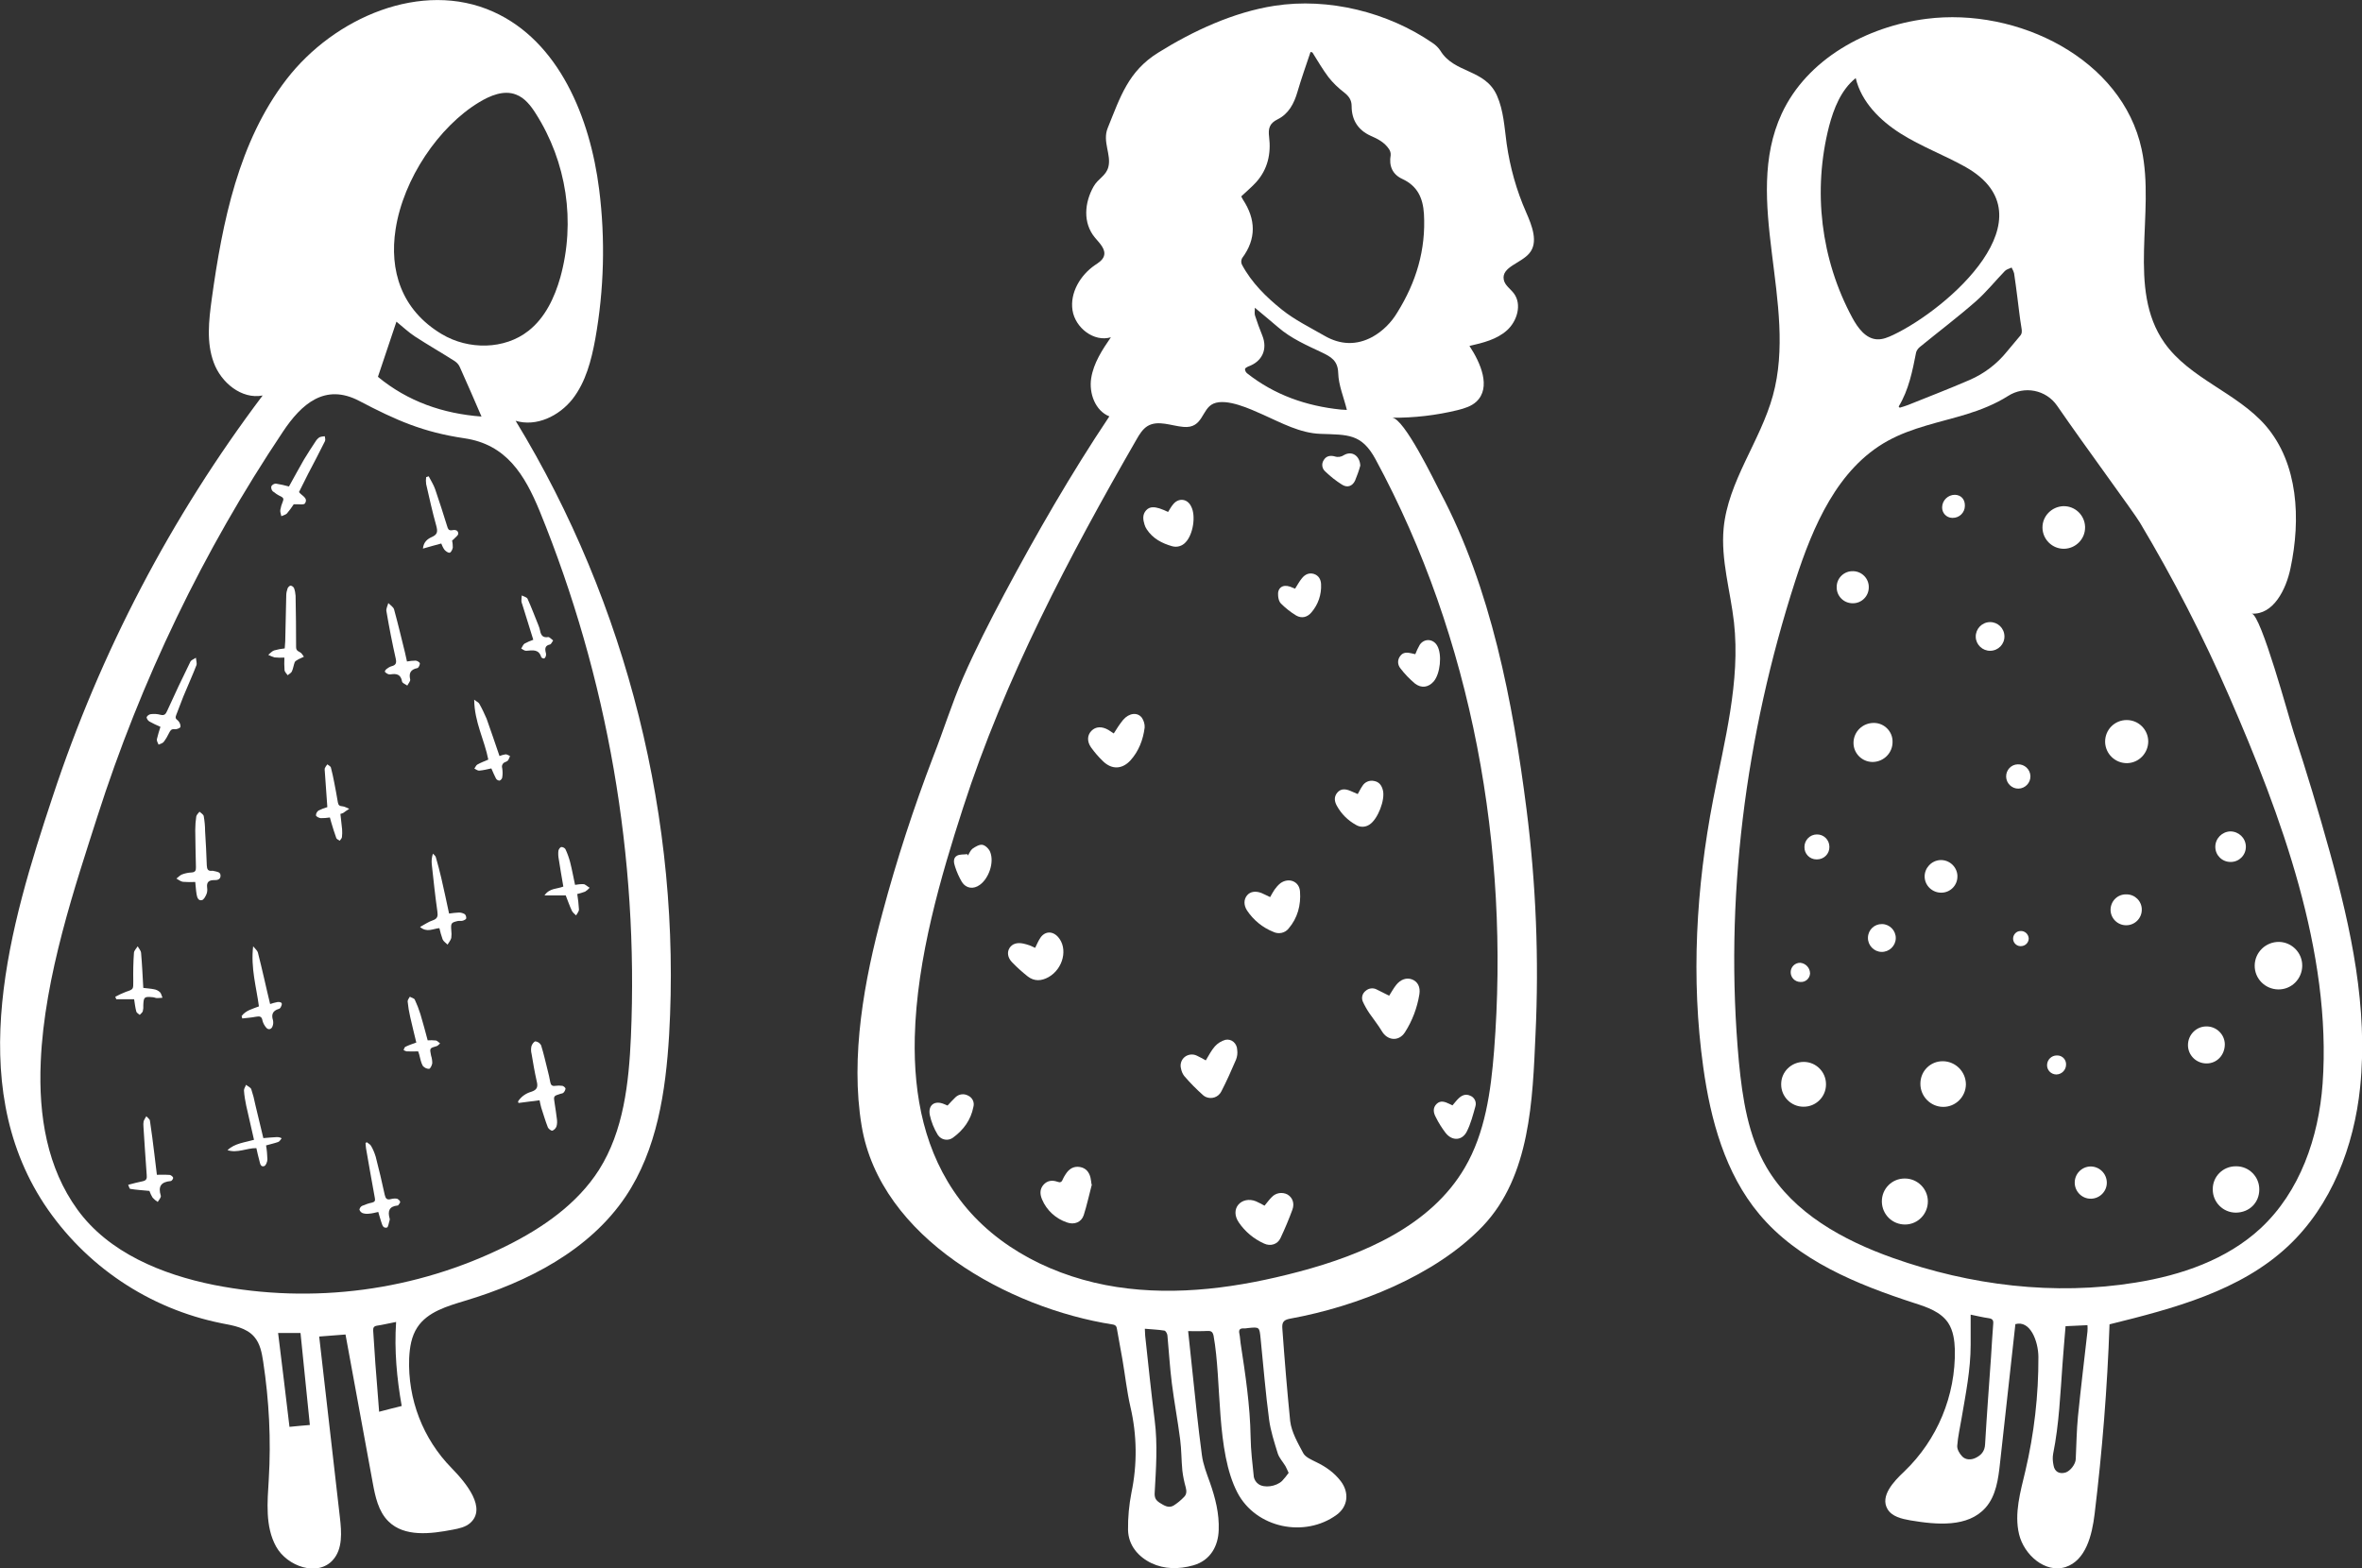 <?xml version="1.0" encoding="utf-8"?>
<!-- Generator: Adobe Illustrator 25.2.3, SVG Export Plug-In . SVG Version: 6.00 Build 0)  -->
<svg version="1.1" id="Capa_1" xmlns="http://www.w3.org/2000/svg" xmlns:xlink="http://www.w3.org/1999/xlink" x="0px" y="0px"
	 viewBox="0 0 1391.2 924" style="enable-background:new 0 0 1391.2 924;" xml:space="preserve">
<rect x="0" y="0" width="1391.2" height="924" fill="#333333" stroke="none"/>
<style type="text/css">
	.st0{fill:#FFFFFF;}
</style>
<path class="st0" d="M1003.2,628.7c4.3,31,12.9,62.6,33,86.6c22.8,27.3,57.5,41.4,91.4,52.4c7.5,2.4,15.5,5.1,19.9,11.7
	c3,4.6,3.7,10.3,3.9,15.7c0.5,27.1-10.3,53.1-29.8,71.8c-6.4,6-14.3,14.5-9.9,22.1c2.6,4.5,8.4,5.8,13.5,6.7
	c15.5,2.6,33.9,4.3,44.3-7.5c6.2-7,7.5-17,8.5-26.3c3-27.1,6-54.3,9-81.4l0-0.4c8.8-2.5,13.5,10,13.6,19.2
	c0.1,22.7-2.5,45.3-7.7,67.4c-2.9,12.2-6.6,24.9-3.7,37.1s15.4,23.2,27.4,19.4c11.9-3.9,15.6-18.7,17.1-31.2
	c4.5-37.1,7.5-74.4,8.8-111.8c37.6-9.3,77-19.6,105.2-46.1c25.5-23.9,38.8-58.7,42.4-93.5c4.8-46.8-5.4-93.6-17.8-138.4
	c-6.6-23.8-13.7-47.4-21.4-70.9c-2.4-7.3-19.2-69.5-24.7-69.8c12.8,0.8,20.3-14.2,22.9-26.8c6.1-28.8,4.6-61.6-14.6-83.9
	c-16.9-19.5-44.8-27.7-59.7-48.9c-22.3-31.8-5.2-76-13.4-114c-11.4-53.1-72.9-83.7-126.8-76.8c-35.2,4.5-70.3,23.7-85.2,55.9
	c-23.5,50.8,9.7,112.1-5.2,166.1c-7.4,26.9-26.4,50.4-29,78.2c-1.7,18.5,4,36.8,6.1,55.3c3.9,35-5.7,70-12.3,104.6
	C999,523.1,995.9,576.4,1003.2,628.7z M1115.1,197.3c-3,1.4-6.2,2.8-9.6,2.6c-6.7-0.4-11.3-6.8-14.5-12.7
	c-18.6-34.5-23.4-74.8-13.7-112.8c2.8-10.6,7.1-21.5,15.7-28.4c3.3,14,14.3,25,26.5,32.7c12.2,7.7,25.8,12.7,38.4,19.8
	C1209.2,127.7,1147.5,181.9,1115.1,197.3z M1189.7,198c-2.6,3.1-5.1,6.1-7.7,9.2c-5.8,7.2-13.3,12.9-21.8,16.6
	c-12,5.2-24.2,9.9-36.4,14.8c-1.6,0.6-3.2,1.1-4.9,1.6c-0.2-0.2-0.4-0.4-0.6-0.7c6-9.9,8.1-20.9,10.3-32c0.4-1.2,1.2-2.3,2.2-3.1
	c11-9,22.4-17.6,33.1-27c6.1-5.4,11.3-11.9,17-17.8c1-1,2.6-1.3,3.9-2c0.6,1.1,1.2,2.3,1.5,3.5c0.7,4.6,1.3,9.3,1.9,14
	c0.8,6,1.4,12,2.4,17.9C1191,195.2,1191,196.6,1189.7,198z M1209.3,856.4c3.5-17.4,4.2-35.2,5.5-52.8c0.5-7.3,1.2-14.7,1.8-22.3
	c4.2-0.2,8.4-0.4,12.9-0.6c0.1,1.2,0.1,2.4,0,3.7c-1.9,16.7-3.9,33.3-5.6,50.1c-0.8,8.3-0.9,16.7-1.3,25.1c-0.1,3-3.2,7-6,7.9
	c-3.7,1.1-6.5-0.5-7.1-4.3C1209,860.8,1208.9,858.6,1209.3,856.4L1209.3,856.4z M1152.8,851.7c0.4-5.5,1.7-10.9,2.6-16.4
	c2.4-14.2,5.3-28.4,5.3-43c0-5.8,0-11.6,0-17.8c3.5,0.7,7.1,1.6,10.7,2.1c2,0.3,2.8,1.1,2.6,3.2c-0.5,6.5-0.9,13.1-1.3,19.6
	c-1.2,17.2-2.5,34.3-3.5,51.5c-0.2,4.1-2.3,6.4-5.6,8c-2.7,1.3-5.8,1.2-7.8-0.8C1154.2,856.5,1152.6,853.8,1152.8,851.7
	L1152.8,851.7z M1057.4,342.2c10.4-32.2,24.9-66.2,54.5-82.5c14.3-7.9,30.8-10.9,46.5-15.7c8.4-2.6,16.9-6,24.3-10.7
	c9.6-6.2,22.4-3.7,28.9,5.7c17,24.7,45.1,62.7,48.8,68.9c19.7,33,37.3,67.2,52.6,102.4c30.4,69.8,60.5,150.7,55,228.1
	c-2.3,31.6-13.3,63.7-36.6,85.3c-19.9,18.4-46.7,27.6-73.5,31.9c-47.8,7.8-97.4,1.7-143-14.5c-29.3-10.4-58.5-26.4-74.3-53.2
	c-11-18.7-14.3-40.8-16.4-62.3C1015.4,530.2,1028,433.3,1057.4,342.2z"/>
<path class="st0" d="M1328,568.8c-0.1,7.7,6.1,14,13.9,14.1c7.7,0.1,14-6.1,14.1-13.9c0.1-7.6-6-13.9-13.6-14.1
	C1334.5,554.8,1328.1,561,1328,568.8C1328,568.7,1328,568.7,1328,568.8z"/>
<path class="st0" d="M1303.3,700.8c0,7.5,6.1,13.6,13.6,13.6c0,0,0.1,0,0.1,0c7.9-0.1,13.7-5.9,13.7-13.6c0.1-7.5-6-13.7-13.5-13.7
	c-0.1,0-0.3,0-0.4,0c-7.4,0-13.5,5.9-13.5,13.4C1303.3,700.6,1303.3,700.7,1303.3,700.8z"/>
<path class="st0" d="M1108.4,708.1c0.2,7.5,6.3,13.4,13.8,13.3s13.4-6.3,13.3-13.8c-0.1-7.4-6.3-13.4-13.7-13.3
	c-7.5,0-13.5,6.1-13.4,13.6C1108.4,708,1108.4,708.1,1108.4,708.1z"/>
<path class="st0" d="M1131.1,638.4c-0.1,7.4,5.9,13.6,13.3,13.7c7.4,0.1,13.4-5.9,13.5-13.2c0-0.1,0-0.2,0-0.2
	c-0.1-7.4-6.1-13.4-13.5-13.5C1137,625.1,1131.1,631,1131.1,638.4z"/>
<path class="st0" d="M1049.1,638.9c0,7.2,5.9,13.1,13.1,13.1c7.3,0.1,13.3-5.8,13.3-13.1c0.1-7.3-5.8-13.3-13.1-13.3
	s-13.3,5.8-13.3,13.1C1049.1,638.8,1049.1,638.9,1049.1,638.9z"/>
<path class="st0" d="M1239.9,437.2c0.2,7,6,12.5,13,12.4c6.9-0.2,12.3-5.8,12.4-12.7c0-7-5.6-12.7-12.7-12.7
	c-7,0-12.7,5.6-12.7,12.7C1239.9,437,1239.9,437.1,1239.9,437.2z"/>
<path class="st0" d="M1203,310.9c0.1,6.9,5.8,12.5,12.7,12.4c6.9-0.1,12.5-5.8,12.4-12.7c0-0.1,0-0.1,0-0.2
	c-0.2-6.9-5.9-12.4-12.9-12.2C1208.4,298.5,1202.9,304.1,1203,310.9z"/>
<path class="st0" d="M1091.7,437.5c-0.1,6.2,4.9,11.3,11.1,11.4c0.1,0,0.3,0,0.4,0c6.5-0.2,11.6-5.5,11.5-11.9
	c0.1-6-4.8-11-10.8-11.1c-0.1,0-0.2,0-0.3,0C1097.1,425.9,1091.8,431,1091.7,437.5z"/>
<path class="st0" d="M1288.7,615.7c0,6,4.9,10.8,10.9,10.8c0,0,0.1,0,0.1,0c6.1,0,10.8-5,10.7-11.5c-0.2-5.8-5.1-10.4-10.9-10.3
	C1293.6,604.7,1288.7,609.6,1288.7,615.7C1288.7,615.6,1288.7,615.7,1288.7,615.7z"/>
<path class="st0" d="M1133.6,516.5c0.1,5.3,4.6,9.5,9.9,9.4c0,0,0.1,0,0.1,0c5.2-0.1,9.4-4.4,9.3-9.7c0-0.1,0-0.3,0-0.4
	c-0.3-5.3-4.9-9.4-10.2-9.1C1137.6,507,1133.5,511.4,1133.6,516.5z"/>
<path class="st0" d="M1081.8,345.9c-0.1,5.2,4.1,9.5,9.4,9.5c5.2,0.1,9.5-4.1,9.5-9.4c0.1-5.1-4-9.4-9.2-9.5
	c-5.2-0.2-9.6,3.9-9.7,9.1C1081.9,345.8,1081.8,345.9,1081.8,345.9z"/>
<path class="st0" d="M1222,696.9c0.1,5.2,4.4,9.4,9.6,9.3s9.4-4.4,9.3-9.6c0,0,0,0,0,0c-0.1-5.2-4.3-9.4-9.6-9.4
	C1226.1,687.3,1221.9,691.6,1222,696.9C1222,696.8,1222,696.9,1222,696.9z"/>
<path class="st0" d="M1243.1,535.9c0,5.1,4.1,9.2,9.2,9.2c5.1,0,9.2-4.1,9.2-9.2c0-5-4-9-9-9
	C1247.4,526.7,1243.2,530.7,1243.1,535.9C1243.1,535.8,1243.1,535.8,1243.1,535.9z"/>
<path class="st0" d="M1304.8,498.9c0,5,4.1,9,9.1,8.9c5,0,9-4.1,8.9-9.1l0,0c-0.1-5-4.2-8.9-9.2-8.9
	C1308.7,490,1304.8,494,1304.8,498.9z"/>
<path class="st0" d="M1163.7,375.2c0.1,4.6,4,8.3,8.6,8.2c4.7-0.1,8.4-3.9,8.3-8.6s-3.9-8.4-8.6-8.3S1163.6,370.5,1163.7,375.2
	C1163.7,375.1,1163.7,375.2,1163.7,375.2z"/>
<path class="st0" d="M1100.2,552.4c-0.1,4.5,3.5,8.3,8,8.4c4.5,0.1,8.3-3.5,8.4-8c0.1-4.5-3.5-8.3-8-8.4c0,0-0.1,0-0.1,0
	C1104,544.3,1100.3,547.8,1100.2,552.4C1100.2,552.3,1100.2,552.4,1100.2,552.4z"/>
<path class="st0" d="M1062.8,499c-0.1,4,3.1,7.3,7.1,7.3c0.1,0,0.2,0,0.3,0c4.1,0,7.4-3.3,7.3-7.4c0-4.1-3.3-7.4-7.4-7.3
	C1066.1,491.6,1062.8,494.9,1062.8,499C1062.8,499,1062.8,499,1062.8,499z"/>
<path class="st0" d="M1181.6,457.6c0.1,3.9,3.4,7.1,7.3,7c3.9-0.1,7.1-3.4,7-7.3c0-0.1,0-0.1,0-0.2c-0.2-3.9-3.5-7-7.5-6.8
	C1184.5,450.4,1181.5,453.7,1181.6,457.6z"/>
<path class="st0" d="M1143.9,298.8c-0.1,3.4,2.5,6.2,5.9,6.3c0.1,0,0.1,0,0.2,0c4,0.1,7.3-3.1,7.3-7.1c0,0,0,0,0,0
	c0.1-3.8-2.2-6.4-5.9-6.5C1147.4,291.5,1144,294.7,1143.9,298.8z"/>
<path class="st0" d="M1205.7,627.4c-0.1,3,2.3,5.5,5.3,5.6c0.1,0,0.2,0,0.3,0c3.1-0.1,5.6-2.7,5.6-5.8c0.1-2.9-2.1-5.3-5-5.4
	c-0.2,0-0.3,0-0.5,0C1208.4,621.8,1205.8,624.2,1205.7,627.4C1205.7,627.4,1205.7,627.4,1205.7,627.4z"/>
<path class="st0" d="M1054.7,572.6c-0.1,3.2,2.4,5.8,5.6,5.9c0.1,0,0.1,0,0.2,0c2.9,0.2,5.4-2,5.6-4.9c0-0.1,0-0.2,0-0.3
	c-0.1-3.2-2.6-5.8-5.8-6.1C1057.2,567.2,1054.8,569.6,1054.7,572.6z"/>
<path class="st0" d="M1185.7,552.8c-0.1,2.4,1.8,4.5,4.2,4.6c0.1,0,0.3,0,0.4,0c2.5,0,4.6-2,4.6-4.5c0,0,0-0.1,0-0.1
	c-0.2-2.6-2.4-4.5-4.9-4.3C1187.7,548.5,1185.8,550.5,1185.7,552.8z"/>
<path class="st0" d="M899.1,476.7c-8-62.8-20.9-130.4-50.8-186.7c-3.3-6.3-21.3-43.8-28.4-43.9c13,0.1,26-1.4,38.7-4.5
	c3.9-1,8-2.2,11-5c8.8-8.3,2.5-22.8-4.1-32.8c7.9-1.8,16.1-3.8,22.1-9.2c6-5.4,8.9-15.2,4.1-21.7c-2.1-2.8-5.4-4.8-6-8.2
	c-1.4-7.4,10.1-9.6,15-15.4c5.6-6.5,1.6-16.4-1.8-24.2c-5.7-12.9-9.5-26.5-11.5-40.5c-1.3-9.6-1.8-19.5-5.7-28.3
	c-7-15.8-25.1-12.9-33.3-26.4c-1.2-1.8-2.7-3.3-4.5-4.5C817.4,7.1,782.4-1.5,750.7,3.4c-24,3.7-48,14.8-68.5,27.6
	c-17.7,11-22.3,26-29.8,44.5c-3.2,8,2.3,15.6,0.4,22.9c-1.4,5.3-6,6.7-8.7,11.5c-5.3,9.4-6.5,21.4,0.9,30.2
	c2.7,3.2,6.5,6.8,5.2,10.8c-0.8,2.4-3.2,3.9-5.3,5.3c-8.6,5.9-14.8,16.3-13.2,26.6c1.6,10.3,12.6,18.9,22.6,15.9
	c-5.1,7.4-10.2,15.2-11.6,24.1s2.4,19.2,10.7,22.5c-22.6,33.8-42.8,68.9-61.9,104.7c-8.6,16.2-17,32.6-24.3,49.3
	c-6.6,15.2-11.5,31.1-17.6,46.6c-11.5,30.1-21.5,60.7-29.8,91.8c-10.7,39.3-19.1,84.9-12.3,125.6c11,66.1,86.7,107.4,147.9,117
	c1.8,0.3,2.3,1.2,2.5,2.8c1,6,2.2,11.9,3.2,17.8c1.6,9.3,2.6,18.7,4.7,27.9c3.9,16.6,4.1,33.9,0.6,50.6c-1.4,7.2-2.1,14.6-2,21.9
	c0.2,9.2,6.1,15.9,13.8,19.6c7.6,3.6,16,3.7,24.6,1.3c10.3-2.9,14.7-11.6,15-20.7c0.4-9.8-2-19.1-5.2-28.2c-1.9-5.3-4-10.6-4.7-16.1
	c-2.3-17.1-4-34.2-5.8-51.3c-0.8-7.1-1.5-14.2-2.3-21.7c4.2,0,7.8,0.1,11.4-0.1c2.3-0.1,3.1,0.6,3.6,2.9c4.9,27.3,1.3,67.8,14,92.3
	c11,21.1,39.8,26.8,58.5,13.1c6.7-4.9,7.5-13.1,2.4-19.8c-3.8-5-8.8-8.5-14.4-11.2c-2.8-1.4-6.4-2.9-7.7-5.3
	c-3.2-6-6.9-12.4-7.7-18.9c-1.8-18.1-3.3-36.1-4.6-54.3c-0.1-1.5-0.2-3.2,0.8-4.3c0.9-1.2,2.6-1.5,4.1-1.8
	c38.9-7.1,85.2-25.2,113.1-54.4c28.1-29.5,29.4-74.7,31.1-113C906.5,565.2,904.7,520.7,899.1,476.7z M739.9,107.3
	c6.8-7.6,8.8-16.8,7.6-26.6c-0.6-4.9,0.1-8,5-10.4c6.5-3.2,9.7-9.3,11.7-16.2c2.3-7.9,5.1-15.7,7.7-23.5c0.4,0.1,0.7,0.2,1.1,0.3
	c3.1,4.9,6,10,9.5,14.6c2.6,3.3,5.7,6.3,9.1,8.9c2.8,2.2,4.5,4.4,4.5,8.1c0,8.1,3.7,14.1,11.2,17.5c4.2,1.8,8.2,3.9,10.8,7.8
	c0.7,1,1.1,2.3,1,3.6c-1.1,6.3,1,11.3,6.8,14c8.9,4.1,12.2,11.1,12.8,20.6c1.2,21.2-4.6,40.3-15.7,58.1c-3.5,5.9-8.5,10.9-14.5,14.3
	c-9.5,5.2-19.1,4.8-28.4-0.6c-8.5-4.9-17.5-9.3-25.1-15.4c-9.2-7.4-17.8-15.8-23.5-26.5c-0.6-1.2-0.5-2.6,0.1-3.8
	c8.5-11.4,8.1-22.9,0.5-34.5c-0.4-0.7-0.8-1.4-1-1.9C734.2,112.7,737.3,110.2,739.9,107.3z M743.5,197.7c-1.6-3.9-3-7.8-4.3-11.8
	c-0.4-1.2-0.1-2.6-0.1-4.6c5,4.2,9.4,7.8,13.7,11.5c7.6,6.6,16.8,10.6,25.7,14.8c5.4,2.6,9.5,4.8,9.7,12.2
	c0.2,7.2,3.3,14.3,5.1,21.7c-1.1-0.1-2.3-0.1-3.5-0.2c-20.4-2.1-39.1-8.6-55.3-21.4c-0.7-0.6-1.2-1.5-1.2-2.5c0-0.5,1.2-1.2,1.9-1.5
	C743.5,213,746.7,205.7,743.5,197.7z M697.3,882c-1.8,1.9-3.9,3.6-6.1,5c-3,1.7-5.6-0.1-8.2-1.7c-2.3-1.5-3.1-3-2.9-6
	c0.8-14.2,1.8-28.4,0-42.6c-2.1-16.6-3.8-33.2-5.6-49.8c-0.1-1.2-0.1-2.4-0.2-4.1c4.2,0.4,7.9,0.5,11.5,1.1c0.8,0.1,1.7,1.8,1.8,2.8
	c0.9,9.4,1.4,18.8,2.6,28.2c1.4,11.1,3.5,22.1,4.9,33.1c0.8,6.1,0.7,12.3,1.3,18.4c0.4,3.4,1.1,6.7,2,9.9
	C699,878.6,698.9,880.5,697.3,882z M757.1,863.7c0.6,1.1,1.1,2.3,1.9,4c-1.2,1.7-2.5,3.3-3.9,4.8c-3.5,3.3-10.5,4.3-13.9,1.8
	c-1.4-1-2.3-2.4-2.7-4.1c-0.8-7.8-1.8-15.7-1.9-23.6c-0.3-18.6-3.1-37-5.9-55.3c-0.3-1.8-0.3-3.7-0.7-5.5c-0.5-2.2,0.1-3.3,2.5-3.2
	c0.8,0,1.6,0,2.5-0.2c6.9-0.7,6.8-0.7,7.5,6.3c1.6,15.9,2.9,31.8,5,47.7c0.9,6.7,3.1,13.4,5.1,19.9
	C753.5,859,755.6,861.2,757.1,863.7L757.1,863.7z M880,619.1c-1.9,23.8-5.2,48.3-17.3,68.9c-19.9,34-59.5,51.1-97.7,61.2
	c-35,9.3-71.6,14.5-107.3,9c-35.7-5.5-70.7-22.6-92.4-51.5c-20.6-27.4-27.3-60.8-26.5-95.6c1.1-46.6,15.6-95.5,28.4-135.1
	c24.6-76.3,62.7-148.5,102.2-217.1c1.7-3,3.6-6.1,6.5-7.9c6.2-3.7,14-0.1,21.1,0.5c11.7,1.1,10.6-10.6,17.7-13.7
	c7.8-3.4,22,3.3,29,6.4c11,4.9,22,11,34.1,11.4c16,0.6,24.1-0.3,32.4,15C867.3,376.2,889.3,499.9,880,619.1L880,619.1z"/>
<path class="st0" d="M836,585.8c-1.3,8-4.2,15.7-8.6,22.5c-3.6,5.4-10.2,4.8-13.5-0.8c-2.2-3.7-4.9-7-7.3-10.5
	c-1.5-2.2-2.8-4.5-3.9-6.9c-1-2.3-0.3-4.9,1.7-6.4c1.8-1.6,4.5-1.9,6.6-0.7c2.4,1.2,4.7,2.4,7.2,3.6c1.4-2.2,2.6-4.4,4.1-6.3
	c2.7-3.4,6.2-4.5,9.4-3.3C835,578.3,836.7,581.4,836,585.8z"/>
<path class="st0" d="M728,624.3c-2.7,6.3-5.5,12.6-8.6,18.6c-1.7,3.5-5.8,4.9-9.3,3.3c-0.5-0.3-1.1-0.6-1.5-1
	c-3.9-3.5-7.7-7.3-11.1-11.3c-1-1.3-1.6-2.8-1.9-4.4c-0.7-2.5,0.2-5.3,2.3-6.9c2-1.5,4.7-1.8,7-0.7c1.8,0.9,3.6,1.8,5.3,2.8
	c1.7-2.8,3.2-5.8,5.3-8.2c1.7-1.9,3.8-3.2,6.2-3.9c3.7-0.8,6.9,2.1,7,5.9C729,620.5,728.7,622.5,728,624.3z"/>
<path class="st0" d="M761.2,712.7c-2.1,5.7-4.4,11.2-7,16.7c-1.7,3.7-5.9,5-9.7,3.2c-6-2.7-11.2-7-14.9-12.5
	c-2.5-3.7-2.5-7.6-0.3-10.3c2.3-2.8,6.4-3.7,10.4-2.1c1.8,0.8,3.5,1.7,5.1,2.6c1.5-1.8,2.7-3.5,4.2-5c2.4-2.6,6.2-3.2,9.3-1.6
	C761.3,705.5,762.6,708.9,761.2,712.7z"/>
<path class="st0" d="M643.1,697.8c-1.6,6-2.9,12.2-4.8,18.1c-1.4,4.2-5.6,5.8-9.8,4.3c-6.6-2.2-12-7.1-14.7-13.5
	c-1.3-3-1.5-6.1,0.8-8.7c2.2-2.5,5.1-2.9,8.2-1.8c1.6,0.6,2.5,0.3,3.1-1.3c0.5-1.1,1.1-2.2,1.8-3.2c1.9-3,4.6-4.8,8.3-4.2
	c3.6,0.6,5.5,3,6.3,6.3c0.3,1.3,0.4,2.6,0.6,3.9C642.8,697.6,642.9,697.7,643.1,697.8z"/>
<path class="st0" d="M759,547c-2.1,2.7-5.9,3.5-9,2c-6.3-2.5-11.7-6.9-15.5-12.6c-2-3.1-2-6.5,0-8.9c1.8-2.2,4.9-2.8,8.5-1.4
	c1.7,0.7,3.3,1.6,5.1,2.4c0.8-1.5,1.7-3,2.6-4.4c1-1.4,2.1-2.7,3.5-3.8c4.9-3.5,11.1-1.1,11.5,4.9C766.3,533.2,764.3,540.8,759,547z
	"/>
<path class="st0" d="M674.2,428.6c-0.9,7.2-3.5,14-8.4,19.4c-4.9,5.3-11,5.5-16.2,0.4c-2.6-2.5-4.9-5.2-7-8.1
	c-2.5-3.6-2.2-7.3,0.3-9.8c2.5-2.5,6.1-2.7,9.9-0.5c1,0.6,2,1.3,3.2,2.1c1.7-2.8,3.5-5.5,5.5-8c3.5-4.1,8.5-4.7,11.1-1.2
	C673.7,424.6,674.3,426.6,674.2,428.6z"/>
<path class="st0" d="M617.5,575.7c-4.2,2.3-8.3,2.5-12.1-0.4c-3.3-2.6-6.4-5.4-9.3-8.4c-2.7-2.8-3-6-1.5-8.4
	c1.6-2.5,4.4-3.4,8.2-2.6c1.2,0.3,2.4,0.6,3.5,1c1.1,0.4,2.2,1,3.4,1.5c1-2,1.8-4,3-5.8c2.6-4,7.1-4.3,10.4-0.7
	C629.2,558.6,626.3,570.8,617.5,575.7z"/>
<path class="st0" d="M698.3,319.5c-2,2.2-5,3.1-7.9,2.3c-6-1.7-11.4-4.5-15-10c-0.6-0.9-1-1.8-1.3-2.8c-0.9-2.9-1.3-5.9,1-8.4
	c2.2-2.4,5.1-1.9,7.8-1.1c1.7,0.6,3.5,1.3,5.1,2.1c1-1.6,1.8-3.1,2.9-4.4c3.2-4.1,8.5-3.5,10.7,1.2
	C704.5,303.9,702.7,315,698.3,319.5z"/>
<path class="st0" d="M806.6,485.8c-2.4,1.6-5.4,1.7-7.9,0.2c-4.7-2.6-8.6-6.4-11.2-11.1c-1.5-2.6-2-5.4,0.2-8c2.2-2.5,4.9-2.1,7.6-1
	c1.4,0.6,2.8,1.2,4.4,1.9c1-1.7,1.7-3.3,2.7-4.7c1.4-2.4,4.2-3.6,6.9-3c3,0.5,4.5,2.6,5.2,5.4C816,471.1,811.5,482.7,806.6,485.8z"
	/>
<path class="st0" d="M573.3,652.2c-1.5,7.7-5.9,13.6-12.1,18.1c-2.8,2-6.7,1.3-8.6-1.4c-0.1-0.1-0.2-0.3-0.3-0.4
	c-2.2-3.6-3.8-7.6-4.7-11.8c-1-5.9,3.1-8.6,8.6-6.2c0.6,0.3,1.3,0.5,1.9,0.8c1.5-1.7,3.1-3.3,4.7-4.9c2-1.9,5-2.3,7.5-0.9
	C572.8,646.7,574.1,649.5,573.3,652.2z"/>
<path class="st0" d="M844.4,401.5c-3,3.4-7.1,4.2-11,1.2c-3.2-2.7-6.1-5.7-8.6-9c-1.7-2.1-1.8-5-0.1-7.2c1.7-2.4,4.2-2.2,6.7-1.6
	c0.7,0.2,1.4,0.3,2.2,0.5c0.7-1.9,1.6-3.7,2.6-5.5c2.7-4,8-3.6,10.3,0.5C849.5,385.6,848.3,397,844.4,401.5z"/>
<path class="st0" d="M772.5,360.7c-2.5,3-5.8,3.8-9.1,1.9c-3.3-2-6.3-4.4-9-7.1c-1-1-1.5-2.9-1.6-4.5c-0.5-4.6,2.6-6.9,7-5.4
	c1,0.4,2,0.8,3,1.2c1.4-2.2,2.5-4.3,4-6.1c1.8-2.3,4.2-3.4,7-2.6c2.9,0.9,4.2,3.3,4.3,6.1C778.4,350.3,776.4,356.1,772.5,360.7z"/>
<path class="st0" d="M869,651.8c-1.4,5-2.7,10.1-5,14.7c-2.7,5.5-8.6,5.9-12.5,1c-2.2-2.9-4.2-6-5.8-9.3c-1.5-2.7-1.9-5.6,0.5-7.9
	c2.3-2.2,4.9-1.2,7.4,0c0.6,0.3,1.3,0.6,1.9,0.9c1.3-1.5,2.4-3,3.7-4.2c1.9-1.8,4.2-2.7,6.7-1.5C868.4,646.4,869.8,649.2,869,651.8z
	"/>
<path class="st0" d="M577.1,521.3c-3.7,2.7-8,2.2-10.5-1.6c-1.7-2.9-3.1-6-4.1-9.2c-0.8-2.3-1.2-5.1,1.2-6.4c1.6-0.9,4-0.6,6-0.9
	c0.1,0.3,0.3,0.5,0.4,0.8c0.9-1.4,1.5-3.1,2.7-4c1.7-1.2,4.1-2.6,5.8-2.3c1.8,0.3,3.9,2.4,4.6,4.2
	C585.7,508.1,582.4,517.5,577.1,521.3z"/>
<path class="st0" d="M801.2,274.3c-0.8,3-1.9,6-3.1,8.9c-1.6,3.3-4.6,4.3-7.7,2.3c-3.5-2.2-6.8-4.8-9.8-7.7c-2-1.7-2.4-4.6-0.9-6.8
	c1.5-2.5,4-2.8,6.5-2.1c1.8,0.6,3.8,0.3,5.4-0.8C796.3,265.4,800.9,268.5,801.2,274.3z"/>
<path class="st0" d="M303.7,247.9c12.2,3.7,25.6-2.8,33.5-12.8c7.8-10,11.1-22.8,13.4-35.3c5.2-29.1,6-58.9,2.3-88.2
	c-5.3-42.2-23.6-87.3-62.4-104.7c-42.1-18.9-93.7,3.4-121.8,39.9c-28.1,36.5-37.7,83.8-44,129.5c-1.7,12.5-3.2,25.5,1.2,37.3
	c4.3,11.8,16.4,21.8,28.8,19.4c-53.9,71.5-95.7,151.4-123.7,236.4C5.9,544.9-21.4,637,26,709.3c24.1,36.4,61.7,61.7,104.6,70.3
	c6.9,1.3,14.5,2.6,19.1,7.9c3.5,4,4.5,9.4,5.3,14.6c3.5,23,4.7,46.2,3.3,69.4c-0.8,13.4-2.2,27.8,4.3,39.6
	c6.5,11.8,24.6,18,33.5,7.9c5.8-6.5,5.1-16.3,4.1-25c-4.1-35.5-8.1-71.1-12.2-106.6c5.2-0.4,10.4-0.8,15.5-1.2
	c5.3,29.1,10.7,58.1,16,87.2c1.5,8.2,3.3,17,9.3,22.9c9.4,9.3,24.8,7.4,37.8,4.9c3.7-0.7,7.6-1.5,10.4-4c9.6-8.6-2-23.1-11-32.3
	c-16.9-17.2-25.9-40.6-25-64.7c0.3-6.4,1.3-12.9,4.8-18.2c6-9.2,17.7-12.5,28.2-15.7c36.7-11,73.1-29.6,94.5-61.4
	c18.5-27.6,23.6-61.9,25.6-95.1C401.4,483.8,369.4,355.7,303.7,247.9z M233,135.1c4.6-29.9,25.5-60.5,49.1-74.8
	c6.6-4,14.6-7.4,21.8-4.6c5.1,1.9,8.7,6.5,11.6,11.1c18.3,28.7,23.6,63.9,14.5,96.7c-3.4,11.9-8.9,23.6-18.6,31.3
	c-14.2,11.3-35.5,11.4-51.1,2.1C236.1,182.5,229.3,159,233,135.1z M233.5,189.5c3.9,3.2,7.1,6.2,10.7,8.6
	c7.8,5.1,15.9,9.7,23.7,14.7c1.3,0.9,2.4,2.1,3,3.6c4.3,9.5,8.4,19.1,12.7,29c-22.6-1.7-43.3-8.8-61-23.4
	C226.2,211.2,229.8,200.5,233.5,189.5L233.5,189.5z M170.5,840.6c-2.2-18.5-4.4-36.8-6.7-55.3H177c1.9,18.2,3.7,36.1,5.5,54.2
	C178.6,839.8,174.6,840.2,170.5,840.6z M223.3,831.7c-0.7-9.7-1.5-18.9-2.2-28.2c-0.5-6.5-0.8-13.1-1.3-19.6
	c-0.1-1.7,0.4-2.6,2.2-2.9c3.5-0.5,7-1.4,11.3-2.2c-1.1,16.8,0.4,33.1,3.3,49.5C231.9,829.5,227.7,830.5,223.3,831.7L223.3,831.7z
	 M371.6,610.9c-1.2,27.1-4.3,55.4-18.8,78.3c-12.8,20.1-33.2,34.2-54.5,44.8C245,760.5,184.4,768.5,126,757
	c-30.7-6.2-62-19-80.4-44.4c-17.7-24.4-23-54.9-21.6-87.1c2.1-50.4,20.6-104.5,33.3-144.3c25.7-80.3,62.4-156.7,109.3-226.8
	c10.9-16.4,24.8-28.8,45-18.2c21.9,11.5,37.6,18.4,61.9,22c24.7,3.6,35.5,21.4,44.4,43C357.9,399.3,376.2,505,371.6,610.9z"/>
<path class="st0" d="M333.1,641.4c-0.2,0.9-0.6,1.8-1.3,2.4c-0.4,0.4-1.1,0.4-1.7,0.6c-4.2,1.3-4.1,1.3-3.4,5.7
	c0.5,3,0.9,6.1,1.3,9.1c0.2,1.4,0.2,2.9-0.2,4.3c-0.4,1.2-1.3,2.1-2.4,2.6c-0.7,0.2-2.3-1-2.7-1.9c-1.5-3.8-2.6-7.7-3.9-11.6
	c-0.4-1.4-0.7-2.9-1-4.4c-4.3,0.6-8.3,1.1-12.4,1.6c-0.1-0.3-0.2-0.6-0.3-0.9c1.8-2.8,4.6-4.8,7.8-5.7c3.7-1.2,4-3.1,3.2-6.3
	c-1.2-5.3-2.1-10.6-3-16c-0.4-1.5-0.4-3-0.1-4.5c0.3-1.2,1.6-2.9,2.4-2.9c1.4,0.2,2.6,1,3.3,2.3c1.5,4.8,2.6,9.7,3.8,14.5
	c0.6,2.4,1.2,4.8,1.6,7.2c0.3,1.7,1.1,2.5,2.9,2.2c1.4-0.2,2.9-0.2,4.3,0C332,639.9,333.1,640.8,333.1,641.4z"/>
<path class="st0" d="M129.9,515.9c0,2.3-2,2.7-3.8,2.6c-3.1,0-4.5,1.2-4.1,4.4c0.2,1.3,0.1,2.7-0.4,3.9c-0.6,1.4-1.6,3.3-2.7,3.5
	c-2.2,0.5-2.8-1.7-3.1-3.4c-0.4-2.3-0.5-4.7-0.8-7.3c-2.4,0.1-4.9,0.1-7.3-0.1c-1.3-0.2-2.5-1.2-3.8-1.9c1.1-0.8,2-1.9,3.2-2.4
	c1.8-0.7,3.7-1.1,5.7-1.2c2.2-0.1,2.7-1.2,2.6-3.2c-0.2-7.3-0.3-14.5-0.4-21.8c0-2.7,0.2-5.3,0.6-8c0.2-1,1.2-1.9,1.9-2.8
	c0.9,0.8,2.3,1.6,2.5,2.6c0.5,2.9,0.8,5.9,0.8,8.8c0.4,6.7,0.8,13.5,1,20.2c0.1,2.3,0.7,3.5,3.1,3.2c0.3,0,0.6,0,0.9,0.1
	C127.8,513.6,129.9,513.6,129.9,515.9z"/>
<path class="st0" d="M191.4,259.9c-3.2,6.5-6.6,12.9-10,19.4c-1.8,3.5-3.6,7.1-5.3,10.6c1.6,2.2,5.6,3.4,3.5,6.7
	c-0.7,1-3.9,0.3-6.6,0.5c-1.2,1.9-2.6,3.7-4,5.4c-0.8,0.8-2.2,1.1-3.3,1.6c-0.2-1.2-0.8-2.5-0.6-3.7c0.3-1.7,0.8-3.4,1.5-5
	c0.6-1.4,0.3-2.2-1.1-2.9c-1.8-0.8-3.4-1.9-4.9-3.1c-0.7-0.8-1-1.9-0.8-2.9c0.5-0.9,1.5-1.5,2.6-1.6c2.6,0.4,5.3,1,7.8,1.7
	c2.9-5.2,5.8-10.6,8.8-15.8c2.2-3.7,4.6-7.3,6.9-10.8c0.6-1,1.4-1.8,2.3-2.4c1-0.4,2-0.5,3.1-0.6
	C191.4,257.9,191.8,259.1,191.4,259.9z"/>
<path class="st0" d="M274.6,541.1c-0.1,0.5-1.3,1.1-2,1.3c-1,0.3-2.1,0-3,0.2c-3.9,0.9-4.1,1.3-3.8,5.4c0.2,1.5,0.2,3.1,0,4.6
	c-0.4,1.4-1.4,2.6-2.2,3.9c-1-1-2.4-1.9-2.9-3.1c-0.8-2.2-1.4-4.4-1.9-6.6c-3.8,0.3-7.3,2.8-11.4-0.7c2.8-1.5,5-3.1,7.5-3.9
	c2.9-1,3.1-2.6,2.7-5.3c-1.3-9.2-2.3-18.5-3.3-27.8c-0.2-2.1,0-4.2,0.7-6.2c0.6,0.7,1.5,1.3,1.7,2.1c1.2,4,2.2,8.1,3.2,12.2
	c1.6,7,3.1,13.9,4.6,21c1.9-0.3,3.9-0.5,5.9-0.6c1.2,0,2.4,0.4,3.4,1C274.4,539.2,274.7,540.2,274.6,541.1z"/>
<path class="st0" d="M115.7,391.9c-2.4,6.2-5.2,12.3-7.7,18.4c-1.5,3.6-2.7,7.3-4.2,10.9c-0.6,1.5-0.5,2.2,1,3.3
	c1,1,1.6,2.3,1.5,3.7c-0.1,0.7-2.3,1.6-3.4,1.4c-1.9-0.2-2.5,0.6-3.2,2c-0.9,1.9-2,3.8-3.3,5.5c-0.6,0.8-2,1.1-3,1.6
	c-0.4-1.1-1.2-2.2-1-3.2c0.6-2.5,1.3-4.9,2.1-7.3c-2.3-1-4.5-2-6.6-3.2c-0.8-0.5-1.7-1.9-1.5-2.6c0.5-0.9,1.5-1.6,2.6-1.7
	c1.8-0.2,3.7-0.1,5.5,0.4c2.4,0.6,3.1-0.4,4-2.4c4.4-9.7,8.9-19.3,13.6-28.8c0.5-1.1,2.1-1.6,3.3-2.4
	C115.5,389,116.1,390.7,115.7,391.9z"/>
<path class="st0" d="M179,386.9c-1.1,0.5-2.2,1-3.2,1.5c-0.8,0.5-1.9,1-2.2,1.7c-0.7,1.8-0.9,3.8-1.7,5.5c-0.4,0.9-1.7,1.5-2.5,2.2
	c-0.6-1-1.7-1.9-1.8-2.9c-0.2-2.5-0.2-5-0.1-7.5c-1.9,0.1-3.9,0.1-5.8-0.1c-1.3-0.4-2.5-0.9-3.7-1.5c1.1-0.9,2.1-2.1,3.4-2.6
	c2.1-0.6,4.2-1,6.3-1.2c0.1-1.3,0.2-2.8,0.3-4.2c0.2-9,0.4-18,0.6-27c0-1.4,0.3-2.8,0.8-4.2c0.3-0.7,1.2-1.6,1.8-1.6
	c0.9,0.2,1.6,0.7,2,1.5c0.5,1.4,0.8,3,0.9,4.5c0.2,10,0.3,20.1,0.3,30.1c0,1.9,0.8,2.4,2.2,3.1C177.7,384.7,178.3,386,179,386.9z"/>
<path class="st0" d="M102,693.9c0,0.7-0.9,1.9-1.5,1.9c-5.6,0.5-7.5,3.1-5.8,8.6c0.3,1-1.1,2.5-1.8,3.7c-1.1-0.7-2.1-1.5-3-2.5
	c-0.8-1.3-1.4-2.6-1.9-4c-4.1-0.4-7.7-0.6-11.3-1.2c-0.5-0.1-0.8-1.6-1.2-2.4c3.1-0.8,5.9-1.6,8.6-2.1c2.3-0.5,2.5-1.7,2.3-3.8
	c-0.7-9.4-1.3-18.8-1.9-28.2c-0.1-1.1-0.1-2.3,0.1-3.4c0.4-1,1-2,1.6-2.9c0.7,0.9,2,1.7,2.1,2.6c1,6.5,1.8,13,2.6,19.5
	c0.5,4.1,1,8.3,1.5,12.4c2.8,0,5.2-0.1,7.7,0.1C100.9,692.4,102,693.4,102,693.9z"/>
<path class="st0" d="M235.7,708c0.1,0.7-0.8,1.4-1.2,2.1c-0.1,0.1-0.2,0.1-0.3,0.1c-5.1,0.5-5.9,3.4-4.7,7.7c0.1,0.3,0.1,0.6,0,0.9
	c-0.5,1.5-0.8,4.2-1.6,4.4c-2.6,0.6-2.8-2-3.5-3.8c-0.6-1.7-1-3.5-1.6-5.4c-1.9,0.4-3.6,0.9-5.3,1c-1.3,0.2-2.6,0.1-3.9-0.3
	c-0.9-0.4-1.6-1.1-1.9-2.1c0.2-1,0.8-1.8,1.6-2.2c1.9-0.8,3.8-1.5,5.8-1.9c1.6-0.4,2-1.1,1.7-2.6c-1.8-9.8-3.5-19.5-5.2-29.3
	c-0.2-1.1-0.2-2.2-0.3-3.2c0.2-0.2,0.5-0.3,0.7-0.5c0.8,0.7,2,1.2,2.5,2.1c1.2,2,2.1,4.2,2.8,6.5c1.9,7.4,3.7,14.9,5.3,22.4
	c0.5,2.2,1.3,3.2,3.7,2.5c1.2-0.3,2.4-0.4,3.6-0.2C234.7,706.6,235.4,707.2,235.7,708z"/>
<path class="st0" d="M165.9,670.6c-0.7,0.8-1.2,1.9-2.1,2.2c-2.3,0.8-4.7,1.3-7.1,2c0.5,2.7,0.7,5.5,0.8,8.2c0,1.4-0.9,3.7-1.9,4
	c-2.2,0.7-2.4-1.7-2.8-3.1c-0.7-2.4-1.2-4.9-1.8-7.5c-5.7-0.1-11.1,3.1-17,1.2c4.3-4.1,10.1-4.5,15.6-6.1
	c-1.6-6.9-3.1-13.6-4.6-20.2c-0.6-2.9-1.1-5.8-1.3-8.8c-0.1-1.1,0.8-2.2,1.2-3.4c1.1,0.9,2.7,1.5,3.1,2.6c1,3,1.8,6.1,2.4,9.2
	c1.6,6.5,3.1,12.9,4.7,19.6c2.7-0.2,5.3-0.5,7.9-0.6C164.2,669.9,165.1,670.1,165.9,670.6z"/>
<path class="st0" d="M247.3,390.8c0,1-0.8,2.7-1.5,2.8c-3.9,0.8-5.1,2.9-4.2,6.7c0.2,1-1.1,2.4-1.7,3.6c-1.1-0.8-2.9-1.4-3.1-2.4
	c-0.7-4.2-3.2-4.8-6.8-4.2c-0.5,0.1-1,0-1.5-0.2c-0.7-0.3-1.3-0.7-1.8-1.3c-0.2-0.4,0.5-1.3,1-1.7c0.9-0.7,1.9-1.3,2.9-1.6
	c2.4-0.6,3.1-1.7,2.5-4.4c-2.1-9.3-3.9-18.6-5.5-28c-0.3-1.5,0.7-3.2,1.1-4.8c1.2,1.2,3,2.3,3.4,3.7c2.3,8.4,4.3,16.8,6.4,25.3
	c0.4,1.8,0.8,3.6,1.2,5.4c1.7-0.3,3.4-0.5,5.1-0.5C245.7,389.2,247.2,390.2,247.3,390.8z"/>
<path class="st0" d="M300.4,445.4c-0.3,0.9-0.7,1.7-1.1,2.5c-0.5,0.5-1.1,0.9-1.8,1.1c-1.4,0.5-2.2,2.1-1.7,3.5c0,0,0,0.1,0,0.1
	c0.3,1.8,0.3,3.7,0,5.5c-0.2,0.8-0.8,1.5-1.6,1.8c-0.9-0.1-1.7-0.5-2.1-1.3c-1-1.9-1.8-3.9-2.7-5.9c-2.3,0.5-4.7,1.1-7.1,1.3
	c-0.9,0.1-1.9-0.7-2.9-1.2c0.6-0.8,1-2,1.8-2.4c1.9-1.1,4.1-1.9,6.4-2.9c-2.2-11.5-8.2-22.1-8.3-35.3c1.5,1.2,2.6,1.6,3,2.4
	c1.6,2.8,3,5.8,4.3,8.8c2.6,7.2,5,14.5,7.6,22c1.2-0.5,2.4-0.8,3.6-1C298.7,444.4,299.5,445,300.4,445.4z"/>
<path class="st0" d="M165.3,593.5c-0.3,0.5-0.7,0.8-1.2,0.9c-3.5,1.1-4.4,3.3-3.3,6.7c0.2,1.1,0.2,2.2-0.2,3.3
	c-0.6,2.1-2.6,2.6-3.9,0.9c-1-1.2-1.7-2.5-2.1-4c-0.4-2.6-1.7-2.7-3.9-2.3c-2.6,0.5-5.3,0.7-8,1c-0.1-0.5-0.3-0.9-0.4-1.4
	c2.4-3.3,6.3-4.2,10.2-5.7c-1.5-11.4-4.9-22.6-3.4-35.4c1.3,1.6,2.5,2.5,2.8,3.7c1.3,4.9,2.4,9.9,3.6,14.9
	c1.2,5.1,2.3,10.2,3.6,15.4c1.5-0.5,2.9-0.9,4.5-1.2c0.8-0.1,2.1,0.2,2.3,0.7C166.2,591.7,165.7,592.7,165.3,593.5z"/>
<path class="st0" d="M269.9,314.4c0,1.1-1.8,2.2-2.8,3.4c-0.3,0.2-0.5,0.4-0.8,0.6c0.3,1.4,0.4,2.8,0.4,4.2c-0.2,1.1-1,2.8-1.8,3
	c-0.9,0.2-2.3-0.8-3.1-1.7c-0.8-1.1-1.4-2.4-1.9-3.7c-3.5,0.9-6.9,1.9-10.8,3c0.4-4.1,2.9-5.8,5.4-6.9c3.3-1.5,3.3-3.3,2.5-6.4
	c-2.3-8.2-4.1-16.4-6-24.7c-0.2-1.4-0.2-2.8,0-4.1c0.5-0.2,1-0.3,1.5-0.5c1.3,2.5,2.9,5,3.8,7.6c2.5,7.2,4.8,14.6,7.1,21.9
	c0.4,1.4,0.8,2.5,2.6,2.3C267.7,312,269.9,312.1,269.9,314.4z"/>
<path class="st0" d="M259.2,614.7c-0.7,0.6-1.3,1.4-2,1.6c-4.2,1.2-4.2,1.2-3.3,5.6c0.5,1.5,0.7,3,0.7,4.5c-0.2,1.2-1.1,3.2-1.9,3.3
	c-1.4,0-2.8-0.7-3.7-1.8c-1.1-2-1.5-4.4-2.1-6.7c-0.2-0.6-0.4-1.1-0.6-1.8c-2.3,0-4.6,0.1-6.8,0c-0.6-0.2-1.3-0.4-1.8-0.8
	c0.4-0.7,0.5-1.7,1.1-1.9c2-1,4.1-1.7,6.4-2.5c-1.2-5.1-2.5-10.1-3.6-15.1c-0.7-3-1.2-6-1.5-9.1c-0.1-0.9,0.8-1.9,1.3-2.8
	c1,0.6,2.5,0.9,2.9,1.7c1.3,2.8,2.4,5.6,3.3,8.5c1.6,5.2,2.9,10.4,4.3,15.5c1.6-0.1,3.2-0.1,4.9,0.1
	C257.6,613.2,258.4,614.1,259.2,614.7z"/>
<path class="st0" d="M347.3,523c-0.8,0.9-1.7,1.7-2.7,2.3c-1.5,0.6-3.1,1-4.6,1.4c0.5,3,0.8,6,1,9.1c0,1.2-1.1,2.4-1.7,3.5
	c-0.9-0.9-2-1.7-2.5-2.8c-1.3-2.8-2.3-5.7-3.6-9h-12.5c3-4.4,7.4-3.7,11.1-5.2c-0.9-5.4-1.9-10.8-2.7-16.2c-0.3-1.6-0.4-3.3-0.2-4.9
	c0.2-0.9,0.8-1.8,1.6-2.2c1,0,1.9,0.4,2.5,1.2c1.2,2.5,2.1,5.1,2.8,7.7c1.1,4.3,1.9,8.8,2.9,13.4c1.7-0.3,3.5-0.5,5.3-0.4
	C345.1,521.3,346.2,522.4,347.3,523z"/>
<path class="st0" d="M202.2,478.9c-0.5,0.3-1.1,0.4-1.7,0.6c0.3,3,0.7,6,1,9.1c0.1,1.5,0.1,3.1-0.1,4.6c-0.1,0.8-0.9,1.4-1.3,2.1
	c-0.7-0.5-1.7-0.9-2-1.5c-1.1-3.1-2.1-6.2-3-9.3c-0.3-0.9-0.5-1.8-0.8-2.9c-1.8,0.3-3.6,0.4-5.4,0.4c-1-0.1-2.6-0.9-2.8-1.6
	c0-1.2,0.6-2.2,1.5-2.9c1.7-0.8,3.4-1.5,5.2-2c-0.5-7.3-1-14.2-1.5-21.1c-0.1-0.6-0.1-1.2,0-1.8c0.4-0.8,0.9-1.6,1.5-2.3
	c0.7,0.6,1.9,1.1,2.1,1.9c0.8,2.9,1.4,6,2,9c0.7,3.8,1.5,7.6,2.1,11.5c0.3,1.6,0.9,2.2,2.6,2.3c1.4,0.1,2.8,1,4.1,1.5
	C204.6,477.1,203.4,478.1,202.2,478.9z"/>
<path class="st0" d="M95.7,587.8c-1.1,0.1-2.2,0.2-3.3,0.2c-0.8,0-1.6-0.5-2.4-0.5c-5-0.5-5.4-0.2-5.6,4.7c0.1,1.2,0,2.4-0.3,3.6
	c-0.3,0.8-1.2,1.4-1.8,2.1c-0.7-0.6-1.8-1.2-2-1.9c-0.6-2.2-0.9-4.6-1.3-7.3H68.5c-0.2-0.5-0.4-1-0.6-1.5c2-1.1,4.1-2,6.3-2.9
	c4.5-1.5,4.3-1.5,4.3-6.2c-0.1-5.6,0-11.2,0.4-16.8c0.1-1.3,1.4-2.5,2.2-3.8c0.7,1.3,1.9,2.5,2,3.9c0.6,6.8,0.9,13.6,1.3,20.6
	c2.3,0.3,4.4,0.4,6.3,0.8c1.3,0.2,2.5,0.8,3.5,1.7C95,585.3,95.2,586.7,95.7,587.8z"/>
<path class="st0" d="M325.8,377.3c-0.6,0.8-1.1,2.2-1.9,2.4c-2.8,0.6-3,2.3-2.5,4.5c0.2,0.6,0.3,1.2,0.2,1.8c-0.1,0.7-0.4,1.4-1,1.9
	c-0.7,0.1-1.3-0.2-1.8-0.7c-1.4-4.9-5.1-4.1-8.8-3.8c-1,0.1-2-0.8-3-1.3c0.6-1,1.1-2.3,1.9-2.9c1.7-0.9,3.4-1.7,5.2-2.3
	c-2.2-7-4.4-14-6.5-20.9c-0.3-0.6-0.4-1.2-0.5-1.8c0-1.1,0.1-2.2,0.2-3.4c1.2,0.6,2.9,1,3.4,1.9c2.3,5.1,4.3,10.4,6.4,15.6
	c0.4,1,0.8,2.1,1,3.2c0.5,2.7,1.6,4.4,4.9,3.8C323.8,375.4,324.9,376.7,325.8,377.3z"/>
</svg>
